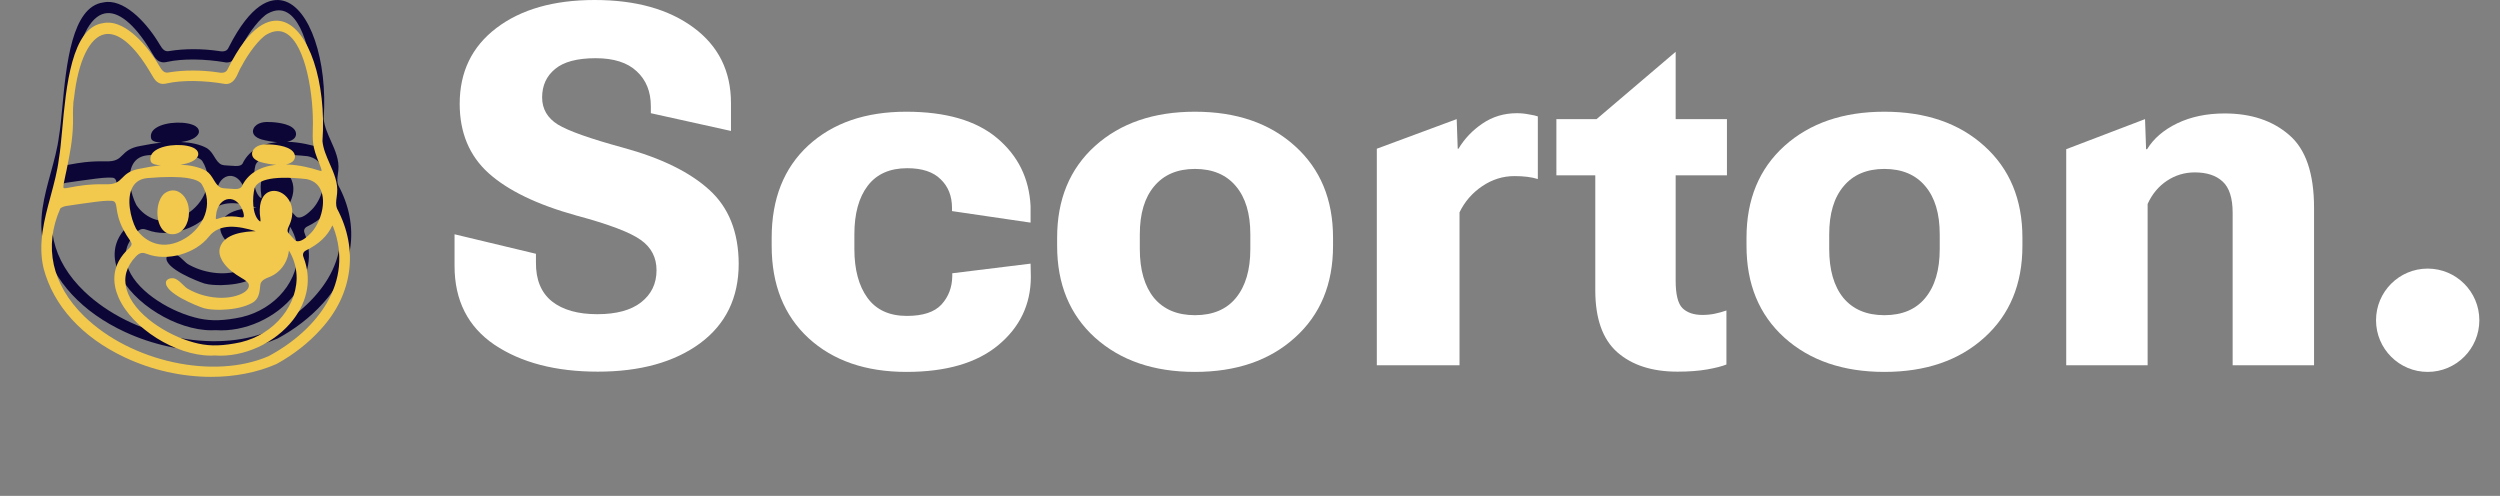<svg width="121" height="24" viewBox="0 0 121 24" fill="none" xmlns="http://www.w3.org/2000/svg">
<rect x="0" y="0" width="121" height="24" fill="#808080" stroke="none"/>
<circle cx="117.5" cy="15.5" r="2.5" fill="white"/>
<path d="M22 12.867V11.339L25.94 12.283V12.7C25.932 13.536 26.189 14.165 26.713 14.586C27.237 15 27.968 15.207 28.908 15.207C29.83 15.207 30.537 15.016 31.027 14.634C31.526 14.244 31.776 13.727 31.776 13.082C31.776 12.461 31.522 11.972 31.015 11.614C30.508 11.248 29.469 10.854 27.898 10.432C26.003 9.907 24.585 9.223 23.646 8.379C22.715 7.536 22.249 6.418 22.249 5.025C22.249 3.481 22.84 2.26 24.02 1.361C25.209 0.454 26.796 0 28.783 0C30.77 0 32.366 0.446 33.571 1.337C34.776 2.228 35.379 3.446 35.379 4.989V6.338L31.501 5.479V5.145C31.501 4.436 31.273 3.871 30.816 3.45C30.367 3.028 29.706 2.817 28.833 2.817C27.935 2.817 27.279 2.992 26.863 3.342C26.447 3.684 26.239 4.142 26.239 4.715C26.239 5.272 26.493 5.71 27 6.028C27.507 6.338 28.563 6.712 30.167 7.15C32.004 7.651 33.392 8.332 34.332 9.191C35.271 10.042 35.745 11.232 35.753 12.76C35.753 14.407 35.13 15.692 33.883 16.615C32.636 17.53 30.986 17.988 28.933 17.988C26.896 17.988 25.229 17.554 23.933 16.687C22.644 15.812 22 14.539 22 12.867Z" fill="white"/>
<path d="M37.349 11.9V11.507C37.349 9.621 37.939 8.133 39.12 7.042C40.308 5.952 41.888 5.407 43.858 5.407C45.778 5.407 47.245 5.833 48.259 6.684C49.273 7.536 49.814 8.634 49.88 9.979V10.775L46.077 10.217V10.062C46.077 9.489 45.894 9.028 45.529 8.678C45.171 8.32 44.631 8.141 43.908 8.141C43.068 8.141 42.432 8.423 42 8.988C41.568 9.553 41.352 10.337 41.352 11.339V12.056C41.352 13.05 41.564 13.838 41.987 14.419C42.411 15 43.047 15.29 43.895 15.29C44.668 15.29 45.225 15.107 45.566 14.741C45.907 14.367 46.081 13.91 46.09 13.369V13.226L49.88 12.76L49.893 13.416C49.885 14.745 49.357 15.844 48.309 16.711C47.27 17.57 45.791 18 43.87 18C41.9 18 40.321 17.455 39.132 16.365C37.944 15.267 37.349 13.778 37.349 11.9Z" fill="white"/>
<path d="M51.165 11.9V11.507C51.165 9.653 51.776 8.172 52.998 7.066C54.228 5.96 55.84 5.407 57.835 5.407C59.839 5.407 61.451 5.96 62.673 7.066C63.904 8.172 64.519 9.653 64.519 11.507V11.9C64.519 13.755 63.904 15.235 62.673 16.341C61.451 17.447 59.839 18 57.835 18C55.84 18 54.228 17.447 52.998 16.341C51.776 15.235 51.165 13.755 51.165 11.9ZM55.167 11.339V12.056C55.167 13.066 55.396 13.854 55.853 14.419C56.318 14.976 56.979 15.255 57.835 15.255C58.7 15.255 59.361 14.976 59.818 14.419C60.283 13.854 60.516 13.066 60.516 12.056V11.339C60.516 10.337 60.283 9.561 59.818 9.012C59.352 8.455 58.692 8.176 57.835 8.176C56.987 8.176 56.331 8.455 55.865 9.012C55.4 9.561 55.167 10.337 55.167 11.339Z" fill="white"/>
<path d="M66.638 17.678V7.198L70.504 5.765L70.554 7.198H70.591C70.882 6.712 71.269 6.306 71.751 5.98C72.241 5.646 72.798 5.479 73.421 5.479C73.621 5.479 73.816 5.499 74.007 5.538C74.207 5.57 74.348 5.602 74.431 5.634V8.666C74.282 8.618 74.111 8.582 73.92 8.558C73.729 8.534 73.521 8.523 73.297 8.523C72.74 8.523 72.22 8.686 71.738 9.012C71.256 9.338 70.89 9.76 70.641 10.277V17.678H66.638Z" fill="white"/>
<path d="M75.329 8.487V5.765H83.584V8.487H75.329ZM77.212 14.049V6.768L77.274 6.505V5.765L81.102 2.507V13.584C81.102 14.244 81.21 14.686 81.426 14.909C81.651 15.131 81.975 15.243 82.399 15.243C82.607 15.243 82.806 15.223 82.998 15.183C83.189 15.143 83.376 15.091 83.559 15.028V17.642C83.343 17.729 83.031 17.809 82.623 17.881C82.216 17.952 81.738 17.988 81.189 17.988C79.959 17.988 78.987 17.674 78.272 17.045C77.565 16.416 77.212 15.418 77.212 14.049Z" fill="white"/>
<path d="M84.531 11.9V11.507C84.531 9.653 85.142 8.172 86.364 7.066C87.594 5.96 89.207 5.407 91.202 5.407C93.205 5.407 94.818 5.96 96.04 7.066C97.27 8.172 97.885 9.653 97.885 11.507V11.9C97.885 13.755 97.27 15.235 96.04 16.341C94.818 17.447 93.205 18 91.202 18C89.207 18 87.594 17.447 86.364 16.341C85.142 15.235 84.531 13.755 84.531 11.9ZM88.534 11.339V12.056C88.534 13.066 88.762 13.854 89.219 14.419C89.685 14.976 90.346 15.255 91.202 15.255C92.067 15.255 92.727 14.976 93.184 14.419C93.65 13.854 93.883 13.066 93.883 12.056V11.339C93.883 10.337 93.65 9.561 93.184 9.012C92.719 8.455 92.058 8.176 91.202 8.176C90.354 8.176 89.697 8.455 89.232 9.012C88.766 9.561 88.534 10.337 88.534 11.339Z" fill="white"/>
<path d="M100.005 17.678V7.221L103.82 5.765L103.87 7.221H103.92C104.236 6.704 104.722 6.286 105.379 5.968C106.044 5.65 106.809 5.491 107.673 5.491C108.953 5.491 109.993 5.837 110.791 6.529C111.597 7.214 112 8.391 112 10.062V17.678H108.06V10.301C108.06 9.585 107.898 9.08 107.574 8.785C107.258 8.491 106.809 8.344 106.227 8.344C105.736 8.344 105.288 8.479 104.88 8.749C104.473 9.02 104.161 9.394 103.945 9.871V17.678H100.005Z" fill="white"/>
<path d="M16.377 8.974L16.373 8.964C16.304 8.79 16.329 8.607 16.355 8.415C16.363 8.36 16.37 8.304 16.375 8.25C16.43 7.746 16.22 7.277 16.017 6.824C15.861 6.476 15.699 6.116 15.665 5.748C15.866 2.925 14.992 0.363 13.714 0.037C13.107 -0.119 12.156 0.146 11.067 2.295C10.996 2.467 10.848 2.52 10.581 2.468C9.79 2.352 8.933 2.351 8.223 2.466C7.968 2.528 7.865 2.381 7.718 2.136C7.691 2.09 7.664 2.044 7.636 2.002C7.014 1.004 5.95 -0.088 5.003 0.118C3.471 0.32 3.206 3.15 3.013 5.217C2.961 5.767 2.917 6.242 2.855 6.591C2.781 7.183 2.614 7.789 2.453 8.375C2.145 9.495 1.826 10.653 2.11 11.821C2.584 13.603 3.983 15.111 6.048 16.067C7.387 16.686 8.851 17 10.256 17C11.387 17 12.479 16.797 13.435 16.385C14.269 15.935 15.018 15.356 15.6 14.713C17.138 13.06 17.428 10.915 16.375 8.973L16.377 8.974ZM3.539 4.616C3.538 4.295 3.536 4.019 3.594 3.66C3.792 1.924 4.345 0.798 5.073 0.65C5.716 0.519 6.498 1.149 7.273 2.425C7.304 2.474 7.333 2.524 7.362 2.573C7.513 2.831 7.67 3.099 8.099 2.994C8.834 2.833 9.894 2.843 10.934 3.022H10.943C11.319 3.046 11.471 2.713 11.591 2.446C11.637 2.345 11.68 2.25 11.73 2.179L11.736 2.171C12.041 1.589 12.602 0.841 12.98 0.645C13.322 0.463 13.635 0.451 13.911 0.613C14.877 1.177 15.249 3.657 15.197 5.157L15.195 5.229C15.191 5.426 15.187 5.629 15.208 5.811C15.247 6.166 15.361 6.447 15.48 6.744C15.512 6.824 15.545 6.903 15.576 6.987C15.632 7.133 15.62 7.166 15.62 7.169C15.62 7.169 15.588 7.185 15.459 7.14C15.122 7.033 14.529 6.878 13.893 6.862C14.038 6.836 14.196 6.772 14.278 6.653C14.334 6.571 14.344 6.474 14.308 6.371C14.17 6.015 13.502 5.928 13.116 5.908C12.966 5.9 12.805 5.897 12.652 5.938C12.476 5.98 12.33 6.09 12.271 6.226C12.228 6.322 12.233 6.422 12.286 6.51C12.369 6.64 12.518 6.703 12.639 6.743L12.656 6.748C12.917 6.82 13.181 6.864 13.42 6.879C13.399 6.881 13.379 6.882 13.358 6.885C12.573 6.977 12.012 7.337 11.735 7.928C11.632 8.056 11.43 8.04 11.253 8.025H11.242C11.186 8.019 11.131 8.017 11.076 8.015C10.935 8.008 10.802 8.002 10.71 7.962C10.56 7.887 10.471 7.742 10.376 7.59C10.284 7.44 10.188 7.285 10.02 7.174C9.669 6.979 9.224 6.895 8.763 6.874C9.231 6.809 9.517 6.668 9.615 6.451L9.618 6.44C9.652 6.314 9.6 6.198 9.47 6.112C9.095 5.863 8.036 5.864 7.545 6.195C7.342 6.332 7.263 6.511 7.318 6.712L7.33 6.736C7.397 6.862 7.612 6.89 7.809 6.905C7.437 6.943 7.092 7.004 6.824 7.059C6.297 7.142 6.101 7.336 5.929 7.507C5.748 7.686 5.606 7.829 5.088 7.808C4.29 7.794 3.762 7.893 3.446 7.952C3.276 7.984 3.115 8.014 3.086 7.986C3.045 7.946 3.1 7.698 3.171 7.384C3.188 7.308 3.207 7.223 3.227 7.13L3.237 7.084C3.378 6.403 3.524 5.698 3.54 4.895C3.54 4.797 3.54 4.706 3.54 4.617L3.539 4.616ZM9.014 10.375C7.918 11.039 7.032 10.553 6.608 9.936L6.602 9.926C6.341 9.433 6.119 8.492 6.44 7.936C6.585 7.684 6.829 7.542 7.162 7.513C9.015 7.356 9.614 7.576 9.789 7.791C10.412 8.788 9.856 9.866 9.014 10.375ZM6.857 11.089L6.87 11.087C6.958 11.072 7.057 11.105 7.143 11.136C8.119 11.501 9.493 11.123 10.144 10.308C10.669 9.652 11.575 9.794 12.417 10.047C11.893 10.066 10.891 10.143 10.68 10.84C10.561 11.253 10.904 11.694 11.262 11.967C11.39 12.069 11.552 12.177 11.743 12.288C11.853 12.351 12.057 12.469 12.084 12.594C12.132 12.8 11.882 12.97 11.725 13.039C11.035 13.353 9.991 13.268 9.181 12.831C9.063 12.778 8.968 12.687 8.869 12.589C8.765 12.488 8.658 12.383 8.512 12.319C8.41 12.28 8.292 12.281 8.197 12.322C8.129 12.352 8.08 12.4 8.061 12.456L8.058 12.469C7.978 13.004 9.575 13.621 9.896 13.722C10.162 13.794 10.421 13.797 10.699 13.801C11.148 13.787 11.727 13.738 12.235 13.48C12.579 13.303 12.611 12.957 12.64 12.652L12.643 12.62C12.662 12.4 12.884 12.312 13.098 12.228L13.144 12.21C13.588 12.024 13.93 11.588 14.015 11.097C14.023 11.039 14.03 10.998 14.036 10.972C14.052 10.995 14.074 11.032 14.105 11.087C14.312 11.472 14.415 11.883 14.41 12.306C14.372 13.823 13.071 15.156 11.382 15.408C10.6 15.543 10.027 15.529 9.404 15.358C8.082 15.007 6.492 14.003 6.148 12.832C5.98 12.262 6.131 11.73 6.596 11.253C6.69 11.159 6.778 11.104 6.857 11.089ZM11.806 9.388C11.775 9.395 11.725 9.389 11.711 9.388C11.379 9.331 11.1 9.326 10.864 9.373C10.798 9.382 10.725 9.406 10.653 9.43C10.6 9.448 10.523 9.474 10.491 9.474C10.491 9.474 10.49 9.474 10.489 9.474C10.474 9.447 10.485 9.352 10.489 9.319L10.49 9.303C10.534 8.795 10.825 8.541 11.094 8.514C11.405 8.484 11.689 8.73 11.815 9.141C11.859 9.299 11.856 9.373 11.805 9.387L11.806 9.388ZM15.108 10.13C14.735 10.515 14.514 10.554 14.394 10.518L14.389 10.516C14.336 10.492 14.281 10.43 14.224 10.365C14.186 10.322 14.147 10.278 14.103 10.236C14.041 10.176 13.97 10.11 13.968 10.033C13.966 9.946 14.005 9.862 14.047 9.774C14.058 9.75 14.07 9.725 14.081 9.7C14.344 9.068 14.128 8.579 13.839 8.332C13.589 8.118 13.267 8.064 13.018 8.192C12.684 8.366 12.549 8.827 12.648 9.452L12.65 9.482C12.655 9.536 12.656 9.569 12.646 9.587C12.637 9.584 12.619 9.577 12.596 9.56C12.245 9.26 12.25 8.449 12.363 8.002C12.472 7.687 13.001 7.355 14.892 7.561C15.264 7.635 15.51 7.847 15.624 8.189C15.833 8.818 15.526 9.701 15.108 10.13ZM4.648 8.645C5.098 8.584 5.459 8.582 5.514 8.618L5.528 8.628C5.613 8.669 5.63 8.758 5.66 8.954C5.694 9.181 5.746 9.525 5.997 9.989C6.023 10.036 6.049 10.083 6.074 10.125C6.113 10.204 6.172 10.286 6.228 10.367C6.294 10.46 6.362 10.557 6.385 10.63C6.397 10.702 6.363 10.757 6.286 10.843C5.343 11.674 5.475 12.587 5.752 13.208C6.409 14.684 8.54 15.986 10.236 15.986C10.302 15.986 10.367 15.983 10.43 15.98C11.832 16.081 13.364 15.393 14.246 14.268C14.959 13.359 15.14 12.312 14.752 11.315C14.702 11.203 14.683 11.05 14.881 10.957C15.505 10.655 15.919 10.266 16.146 9.768C16.162 9.792 16.181 9.835 16.193 9.862L16.206 9.89C16.67 11.106 16.552 12.353 15.865 13.495C15.275 14.476 14.272 15.371 13.044 16.014L13.033 16.019C10.377 17.144 6.363 16.287 4.084 14.109C2.514 12.607 2.103 10.778 2.926 8.957C3 8.901 3.109 8.86 3.228 8.842C3.716 8.771 4.161 8.707 4.648 8.645Z" fill="#0C0637"/>
<path d="M16.316 10.101L16.312 10.09C16.244 9.914 16.268 9.729 16.295 9.533C16.302 9.477 16.309 9.421 16.315 9.366C16.369 8.855 16.16 8.379 15.957 7.92C15.802 7.567 15.641 7.202 15.607 6.829C15.808 3.967 14.937 1.369 13.664 1.037C13.06 0.88 12.113 1.149 11.029 3.328C10.959 3.502 10.81 3.556 10.545 3.502C9.757 3.385 8.904 3.384 8.197 3.501C7.943 3.564 7.84 3.414 7.694 3.166C7.667 3.119 7.64 3.073 7.612 3.03C6.993 2.018 5.933 0.911 4.99 1.12C3.465 1.324 3.201 4.195 3.009 6.291C2.957 6.848 2.913 7.33 2.851 7.684C2.777 8.285 2.611 8.899 2.451 9.493C2.144 10.629 1.827 11.803 2.11 12.988C2.582 14.794 3.974 16.324 6.031 17.293C7.364 17.921 8.822 18.24 10.221 18.24C11.347 18.24 12.435 18.034 13.387 17.616C14.217 17.16 14.963 16.573 15.542 15.92C17.074 14.244 17.363 12.069 16.315 10.1L16.316 10.101ZM3.533 5.681C3.531 5.356 3.53 5.076 3.587 4.712C3.785 2.951 4.335 1.809 5.06 1.659C5.701 1.527 6.479 2.165 7.25 3.459C7.282 3.509 7.311 3.559 7.339 3.609C7.49 3.871 7.646 4.143 8.073 4.037C8.805 3.873 9.861 3.884 10.897 4.064H10.905C11.279 4.089 11.431 3.752 11.551 3.481C11.596 3.378 11.639 3.282 11.689 3.21L11.695 3.202C11.998 2.611 12.557 1.853 12.934 1.654C13.274 1.469 13.586 1.457 13.861 1.621C14.822 2.193 15.193 4.709 15.141 6.23L15.139 6.303C15.136 6.503 15.131 6.709 15.152 6.892C15.191 7.253 15.304 7.538 15.424 7.84C15.455 7.92 15.488 8.001 15.519 8.086C15.574 8.234 15.563 8.267 15.562 8.27C15.562 8.27 15.531 8.286 15.402 8.24C15.066 8.132 14.476 7.975 13.842 7.959C13.987 7.933 14.145 7.867 14.226 7.747C14.282 7.664 14.292 7.566 14.256 7.461C14.118 7.099 13.453 7.011 13.069 6.991C12.919 6.983 12.76 6.981 12.607 7.021C12.432 7.064 12.286 7.176 12.227 7.314C12.185 7.411 12.19 7.512 12.242 7.601C12.325 7.733 12.473 7.797 12.594 7.838L12.611 7.843C12.871 7.916 13.133 7.961 13.372 7.976C13.351 7.978 13.331 7.979 13.31 7.982C12.528 8.075 11.97 8.441 11.694 9.04C11.591 9.17 11.39 9.153 11.214 9.138H11.203C11.147 9.132 11.092 9.13 11.038 9.128C10.897 9.121 10.765 9.115 10.673 9.074C10.524 8.998 10.435 8.852 10.341 8.697C10.248 8.545 10.153 8.387 9.986 8.275C9.636 8.078 9.193 7.993 8.735 7.971C9.2 7.905 9.485 7.762 9.583 7.542L9.586 7.531C9.62 7.403 9.568 7.285 9.439 7.198C9.065 6.946 8.01 6.946 7.521 7.282C7.319 7.421 7.241 7.603 7.296 7.807L7.307 7.831C7.374 7.959 7.588 7.987 7.784 8.003C7.414 8.041 7.071 8.103 6.804 8.159C6.279 8.243 6.084 8.439 5.913 8.613C5.732 8.795 5.59 8.939 5.075 8.918C4.28 8.904 3.754 9.005 3.44 9.064C3.27 9.096 3.11 9.127 3.082 9.099C3.041 9.058 3.096 8.806 3.166 8.488C3.183 8.411 3.202 8.325 3.222 8.23L3.231 8.183C3.372 7.493 3.518 6.778 3.534 5.964C3.534 5.864 3.534 5.772 3.534 5.682L3.533 5.681ZM8.984 11.522C7.893 12.195 7.01 11.702 6.588 11.077L6.582 11.066C6.323 10.566 6.102 9.611 6.421 9.048C6.566 8.793 6.808 8.648 7.14 8.619C8.985 8.46 9.582 8.683 9.756 8.901C10.377 9.912 9.823 11.005 8.984 11.522ZM6.837 12.246L6.849 12.244C6.937 12.228 7.036 12.261 7.121 12.293C8.093 12.663 9.462 12.279 10.11 11.453C10.633 10.788 11.535 10.932 12.373 11.189C11.851 11.208 10.853 11.286 10.643 11.993C10.525 12.412 10.866 12.859 11.223 13.136C11.35 13.24 11.511 13.349 11.702 13.461C11.812 13.525 12.014 13.645 12.041 13.771C12.089 13.981 11.84 14.153 11.684 14.223C10.997 14.541 9.957 14.456 9.151 14.012C9.033 13.958 8.939 13.866 8.84 13.766C8.736 13.664 8.629 13.557 8.485 13.492C8.383 13.453 8.266 13.455 8.171 13.496C8.103 13.527 8.054 13.575 8.035 13.632L8.032 13.645C7.953 14.188 9.543 14.813 9.863 14.915C10.128 14.988 10.385 14.992 10.662 14.995C11.109 14.982 11.686 14.931 12.191 14.67C12.534 14.491 12.566 14.14 12.595 13.831L12.598 13.798C12.617 13.575 12.838 13.486 13.051 13.401L13.097 13.382C13.539 13.193 13.88 12.752 13.965 12.254C13.972 12.194 13.979 12.153 13.985 12.126C14.001 12.15 14.023 12.188 14.053 12.244C14.26 12.633 14.362 13.05 14.358 13.48C14.32 15.018 13.024 16.37 11.343 16.625C10.564 16.762 9.993 16.748 9.373 16.574C8.057 16.219 6.473 15.201 6.13 14.013C5.963 13.435 6.114 12.896 6.577 12.411C6.67 12.317 6.758 12.261 6.837 12.246ZM11.765 10.52C11.733 10.528 11.683 10.521 11.67 10.52C11.339 10.462 11.061 10.457 10.826 10.505C10.761 10.514 10.688 10.539 10.617 10.563C10.564 10.581 10.486 10.607 10.455 10.607C10.455 10.607 10.454 10.607 10.454 10.607C10.438 10.58 10.449 10.483 10.453 10.45L10.454 10.434C10.498 9.919 10.788 9.661 11.056 9.634C11.366 9.603 11.648 9.853 11.774 10.27C11.817 10.43 11.814 10.505 11.764 10.519L11.765 10.52ZM15.053 11.273C14.681 11.663 14.461 11.703 14.341 11.667L14.336 11.665C14.284 11.64 14.229 11.577 14.172 11.511C14.135 11.467 14.096 11.423 14.052 11.38C13.99 11.32 13.919 11.252 13.917 11.174C13.915 11.086 13.954 11.002 13.996 10.912C14.007 10.887 14.019 10.862 14.03 10.837C14.291 10.196 14.077 9.7 13.79 9.45C13.54 9.233 13.219 9.177 12.971 9.308C12.639 9.484 12.505 9.952 12.603 10.585L12.605 10.616C12.61 10.67 12.611 10.704 12.601 10.722C12.592 10.72 12.574 10.712 12.552 10.695C12.202 10.39 12.207 9.568 12.319 9.115C12.428 8.795 12.954 8.459 14.837 8.668C15.208 8.743 15.453 8.957 15.567 9.305C15.775 9.942 15.469 10.838 15.053 11.273ZM4.637 9.767C5.085 9.705 5.444 9.703 5.499 9.74L5.514 9.75C5.598 9.791 5.615 9.881 5.644 10.08C5.678 10.311 5.73 10.66 5.98 11.13C6.006 11.177 6.032 11.225 6.057 11.267C6.096 11.348 6.154 11.431 6.21 11.513C6.276 11.608 6.344 11.706 6.367 11.78C6.379 11.853 6.344 11.909 6.268 11.996C5.329 12.838 5.461 13.765 5.736 14.394C6.391 15.891 8.512 17.212 10.202 17.211C10.266 17.211 10.331 17.209 10.395 17.205C11.79 17.308 13.316 16.61 14.194 15.47C14.904 14.547 15.084 13.485 14.699 12.475C14.649 12.361 14.629 12.206 14.826 12.112C15.447 11.805 15.86 11.411 16.087 10.906C16.102 10.93 16.122 10.974 16.133 11.001L16.145 11.03C16.608 12.263 16.49 13.527 15.806 14.686C15.219 15.68 14.221 16.587 12.998 17.239L12.986 17.244C10.342 18.385 6.344 17.517 4.075 15.308C2.512 13.785 2.102 11.93 2.922 10.084C2.996 10.027 3.104 9.984 3.223 9.967C3.709 9.895 4.152 9.83 4.637 9.767Z" fill="#F2C94C"/>
<path d="M8.63 9.276C8.485 9.206 8.253 9.162 7.974 9.352C7.571 9.681 7.527 10.493 7.76 10.947C7.891 11.203 8.093 11.337 8.341 11.337C8.398 11.337 8.457 11.33 8.518 11.316L8.533 11.312C9 11.172 9.191 10.607 9.138 10.126C9.118 9.758 8.909 9.408 8.63 9.276Z" fill="#F2C94C"/>
</svg>

